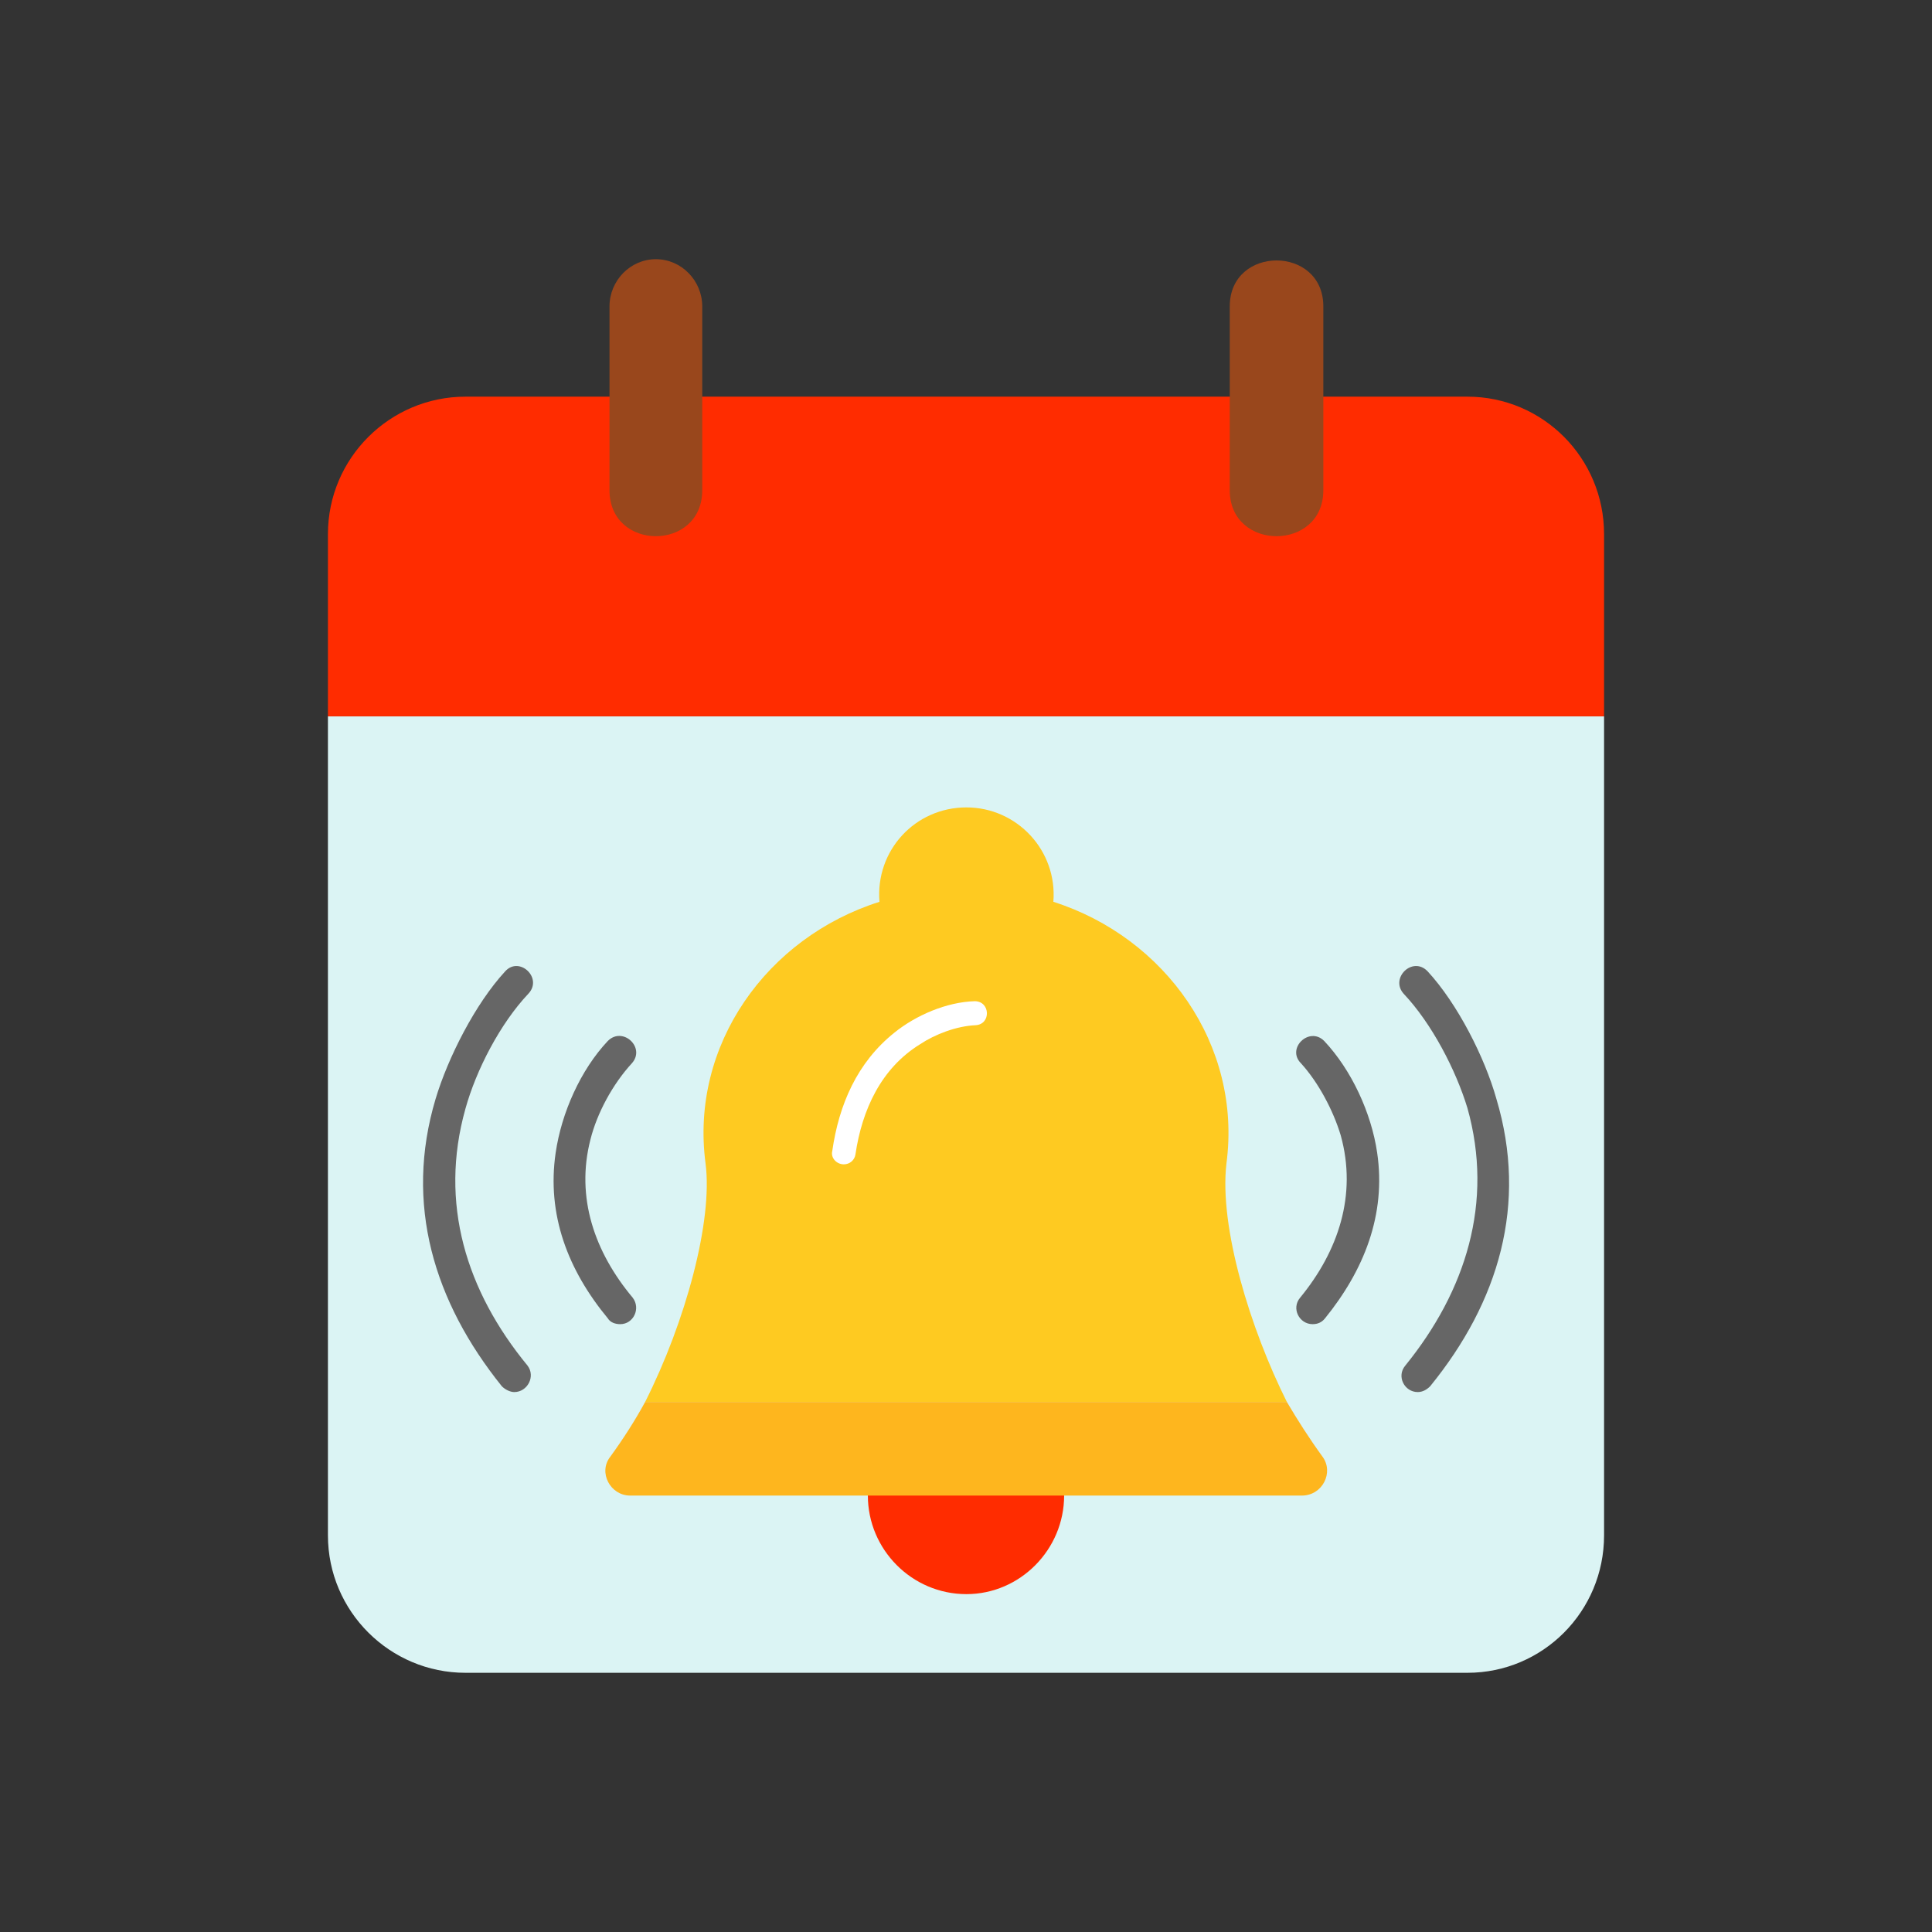 <?xml version="1.0" encoding="UTF-8"?>
<!DOCTYPE svg PUBLIC "-//W3C//DTD SVG 1.1//EN" "http://www.w3.org/Graphics/SVG/1.1/DTD/svg11.dtd">
<!-- Creator: CorelDRAW -->
<svg xmlns="http://www.w3.org/2000/svg" xml:space="preserve" width="2.333in" height="2.333in" version="1.1" style="shape-rendering:geometricPrecision; text-rendering:geometricPrecision; image-rendering:optimizeQuality; fill-rule:evenodd; clip-rule:evenodd"
viewBox="0 0 2333 2333"
 xmlns:xlink="http://www.w3.org/1999/xlink">
 <rect x="0" y="0" width="2333" height="2333" fill="#333333" stroke="none"/>
 <defs>
  <style type="text/css">
   <![CDATA[
    .fil1 {fill:#666666}
    .fil3 {fill:#99471C}
    .fil0 {fill:#DBF4F4}
    .fil6 {fill:#FEB61E}
    .fil4 {fill:#FECA21}
    .fil2 {fill:#FF2C00}
    .fil5 {fill:white}
   ]]>
  </style>
 </defs>
 <g id="Layer_x0020_1">
  <path class="fil0" d="M1167 865l-771 0 0 989c0,92 75,166 166,166l605 0 605 0c91,0 165,-74 165,-166l0 -989 -770 0z"/>
  <path class="fil1" d="M1697 1649c73,-90 107,-197 75,-311 -14,-46 -43,-102 -77,-138 -17,-19 11,-46 29,-27 36,39 69,104 83,154 38,127 3,245 -80,347 -4,4 -9,7 -15,7 -16,0 -26,-19 -15,-32z"/>
  <path class="fil1" d="M637 1649c10,13 0,32 -16,32 -5,0 -11,-3 -15,-7 -82,-102 -118,-220 -80,-347 15,-50 48,-115 84,-154 17,-19 46,8 28,27 -34,36 -63,92 -76,139 -32,114 1,220 75,310z"/>
  <path class="fil1" d="M764 1567c10,13 1,32 -15,32 -6,0 -12,-2 -15,-7 -48,-58 -74,-125 -63,-200 7,-48 30,-100 63,-135 18,-18 46,8 29,27 -23,25 -42,60 -50,92 -18,70 5,136 51,191z"/>
  <path class="fil1" d="M1599 1257c33,35 57,87 64,135 11,75 -16,142 -63,200 -4,5 -9,7 -15,7 -16,0 -26,-19 -15,-32 46,-56 69,-124 49,-196 -9,-30 -27,-64 -48,-87 -18,-18 10,-45 28,-27z"/>
  <path class="fil2" d="M396 865l1541 0 0 -220c0,-92 -74,-166 -165,-166 -312,0 -898,0 -1210,0 -91,0 -166,74 -166,166l0 220z"/>
  <path class="fil3" d="M848 592l0 -222c0,-31 -25,-57 -56,-57 -31,0 -56,26 -56,57l0 222c0,74 112,74 112,0z"/>
  <path class="fil3" d="M1485 370l0 222c0,74 113,74 113,0l0 -222c0,-74 -113,-74 -113,0z"/>
  <g id="_302090528">
   <path class="fil2" d="M1167 1925c-66,0 -119,-54 -119,-119 0,-14 3,-27 7,-40 6,-16 217,-16 223,0 5,13 7,26 7,40 0,65 -53,119 -118,119z"/>
   <path class="fil4" d="M779 1693c49,-97 82,-219 73,-288 -19,-143 74,-273 210,-316 -5,-62 43,-114 105,-114 61,0 110,52 105,114 135,43 228,173 209,316 -9,77 29,200 73,288l-775 0z"/>
   <path class="fil5" d="M1019 1406c7,0 13,-5 14,-12 8,-54 31,-104 78,-133 18,-12 44,-22 67,-23 19,-1 18,-29 -1,-29 -34,1 -71,17 -97,38 -45,36 -67,87 -75,143 -2,8 5,16 14,16z"/>
   <path class="fil6" d="M1572 1806l-287 0 -237 0 -287 0c-24,0 -39,-28 -24,-47 16,-22 30,-44 42,-66l775 0c13,22 27,44 43,66 14,19 0,47 -25,47z"/>
  </g>
 </g>
</svg>
